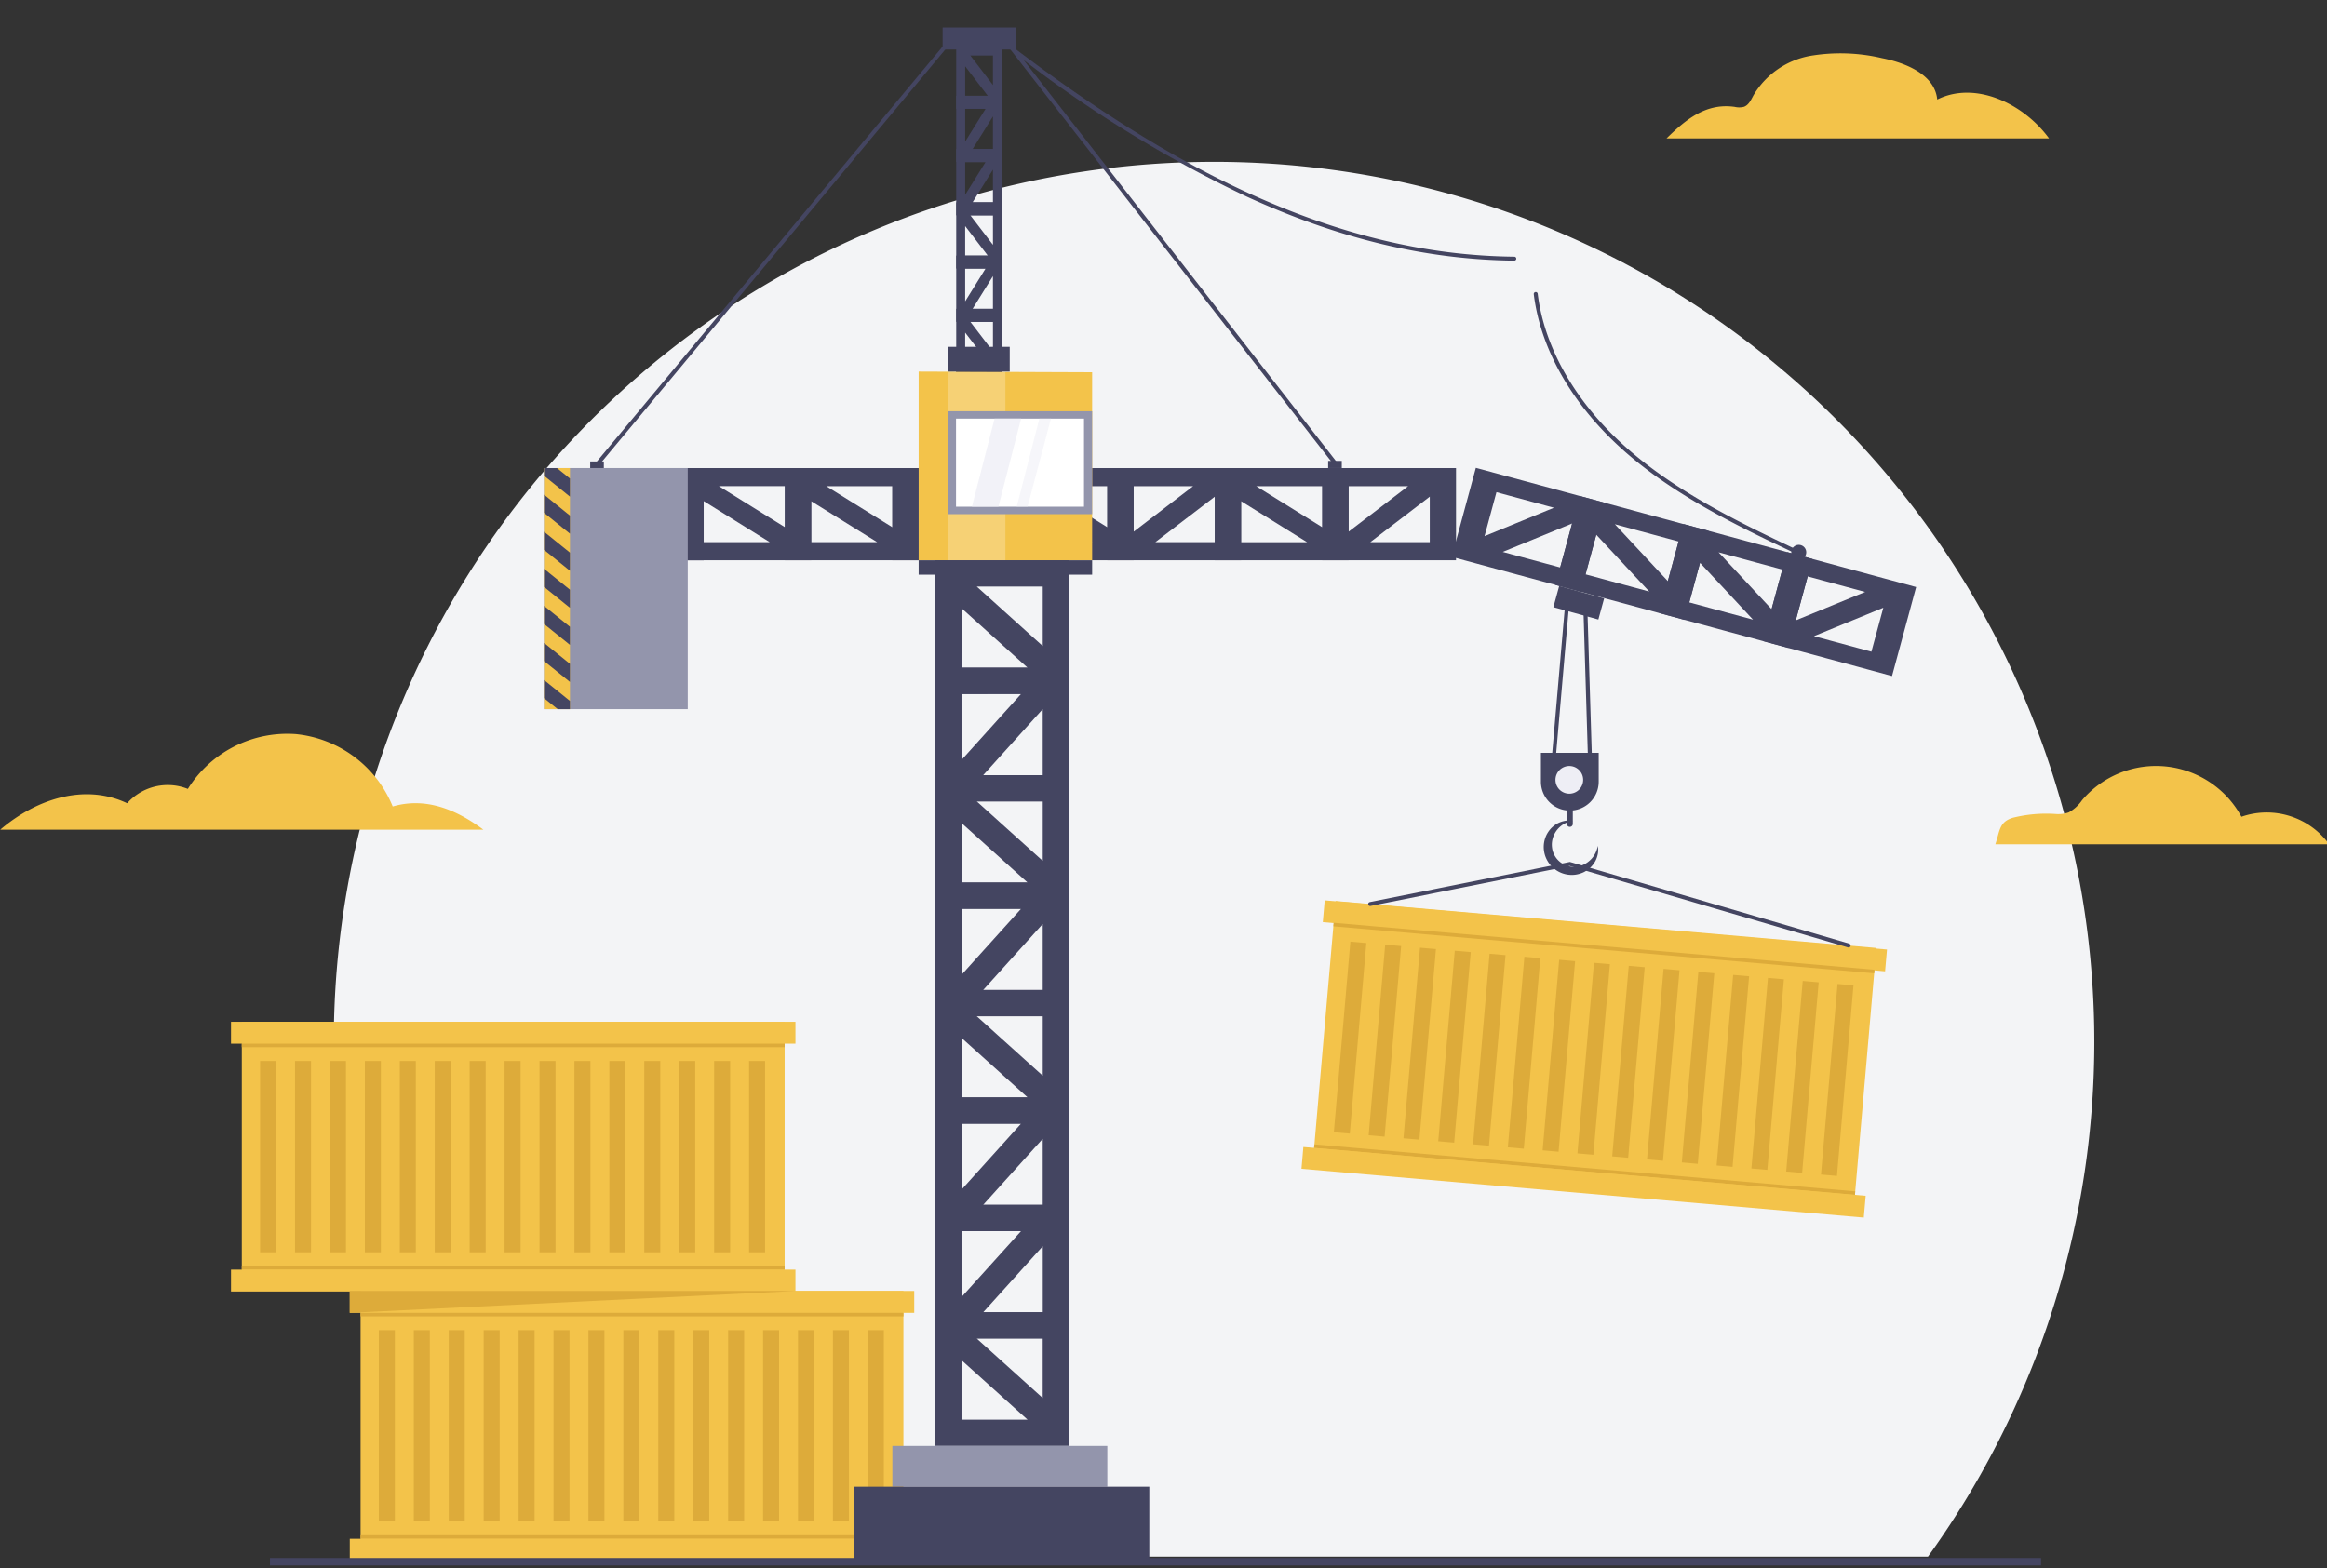 <svg xmlns="http://www.w3.org/2000/svg" width="267" height="180" viewBox="0 0 267 180">
    <rect x="0" y="0" width="267" height="180" fill="#333333" stroke="none"/>
    <defs>
        <clipPath id="dalm5dbkma">
            <path data-name="사각형 15860" style="fill:none" d="M0 0h267v180H0z"/>
        </clipPath>
        <clipPath id="9loqkb0c5b">
            <path data-name="사각형 15778" style="fill:none" d="M0 0h218.602v178.688H0z"/>
        </clipPath>
        <clipPath id="qj52opxkrc">
            <path data-name="사각형 15821" style="fill:none" d="M0 0h267.229v220.57H0z"/>
        </clipPath>
        <clipPath id="4pacmekf4d">
            <path data-name="패스 19401" d="M614.96 270.783h19.907V249.2l-19.907-.076z" transform="translate(-614.96 -249.123)" style="fill:none"/>
        </clipPath>
        <clipPath id="gzelvz35me">
            <path data-name="사각형 15823" style="fill:none" d="M0 0h6.539v22.485H0z"/>
        </clipPath>
        <clipPath id="9tsg60y6rf">
            <path data-name="사각형 15826" style="fill:none" d="M0 0h5.64v10.11H0z"/>
        </clipPath>
        <clipPath id="t0gii6psyg">
            <path data-name="사각형 15827" style="fill:none" d="M0 0h3.927v10.11H0z"/>
        </clipPath>
        <clipPath id="dd16wm390h">
            <path data-name="사각형 15836" style="fill:none" d="M0 0h2.97v27.67H0z"/>
        </clipPath>
    </defs>
    <g data-name="그룹 34109" style="clip-path:url(#dalm5dbkma)">
        <g data-name="그룹 34089">
            <g data-name="그룹 34088" style="clip-path:url(#9loqkb0c5b)" transform="translate(26.505 -.036)">
                <path data-name="패스 19367" d="M425.316 209.613a101 101 0 1 1-101-100.979 100.992 100.992 0 0 1 101 100.979" transform="translate(-211.522 -90.023)" style="fill:#f3f4f6"/>
            </g>
        </g>
        <g data-name="그룹 34091">
            <g data-name="그룹 34090" style="clip-path:url(#qj52opxkrc)" transform="translate(.022 -.036)">
                <path data-name="패스 19368" d="M0 502.732h55.444c-3.145-2.345-6.639-3.762-10.406-2.667a13.455 13.455 0 0 0-11.127-8.309 13.457 13.457 0 0 0-12.38 6.294 6.221 6.221 0 0 0-6.963 1.645c-4.89-2.321-10.455-.48-14.569 3.038" transform="translate(0 -407.47)" style="fill:#f3c34a"/>
                <path data-name="패스 19369" d="M1115.722 45.618h43.886c-2.889-3.972-8.43-6.652-12.828-4.463-.263-2.825-3.546-4.2-6.331-4.746a20.749 20.749 0 0 0-8.185-.273 9.545 9.545 0 0 0-6.569 4.533c-.277.522-.549 1.132-1.108 1.325a2.271 2.271 0 0 1-1.056 0c-3.218-.45-5.492 1.346-7.81 3.623" transform="translate(-924.524 -29.697)" style="fill:#f3c34a"/>
                <path data-name="패스 19370" d="M1335.875 522.329h38.3a8.848 8.848 0 0 0-10.064-3.159 11.144 11.144 0 0 0-18.287-1.9 4.493 4.493 0 0 1-1.531 1.4 3.736 3.736 0 0 1-1.514.183 15.73 15.73 0 0 0-4.905.435c-1.576.484-1.466 1.482-2 3.04" transform="translate(-1106.951 -425.396)" style="fill:#f3c34a"/>
                <path data-name="사각형 15779" transform="translate(40.112 148.199)" style="fill:#f3c34a" d="M0 0h64.765v2.51H0z"/>
                <path data-name="사각형 15780" transform="translate(41.351 148.199)" style="fill:#f3c34a" d="M0 0h62.287v30.489H0z"/>
                <path data-name="사각형 15781" transform="translate(41.351 150.709)" style="fill:#ddab3a" d="M0 0h62.287v.406H0z"/>
                <path data-name="사각형 15782" transform="translate(41.351 176.236)" style="fill:#ddab3a" d="M0 0h62.287v.406H0z"/>
                <path data-name="사각형 15783" transform="translate(40.112 176.643)" style="fill:#f3c34a" d="M0 0h64.765v2.51H0z"/>
                <path data-name="사각형 15784" transform="translate(43.45 152.698)" style="fill:#ddab3a" d="M0 0h1.837v21.955H0z"/>
                <path data-name="사각형 15785" transform="translate(47.458 152.698)" style="fill:#ddab3a" d="M0 0h1.837v21.955H0z"/>
                <path data-name="사각형 15786" transform="translate(51.465 152.698)" style="fill:#ddab3a" d="M0 0h1.837v21.955H0z"/>
                <path data-name="사각형 15787" transform="translate(55.473 152.698)" style="fill:#ddab3a" d="M0 0h1.837v21.955H0z"/>
                <path data-name="사각형 15788" transform="translate(59.48 152.698)" style="fill:#ddab3a" d="M0 0h1.837v21.955H0z"/>
                <path data-name="사각형 15789" transform="translate(63.488 152.698)" style="fill:#ddab3a" d="M0 0h1.837v21.955H0z"/>
                <path data-name="사각형 15790" transform="translate(67.495 152.698)" style="fill:#ddab3a" d="M0 0h1.837v21.955H0z"/>
                <path data-name="사각형 15791" transform="translate(71.503 152.698)" style="fill:#ddab3a" d="M0 0h1.837v21.955H0z"/>
                <path data-name="사각형 15792" transform="translate(75.51 152.698)" style="fill:#ddab3a" d="M0 0h1.837v21.955H0z"/>
                <path data-name="사각형 15793" transform="translate(79.518 152.698)" style="fill:#ddab3a" d="M0 0h1.837v21.955H0z"/>
                <path data-name="사각형 15794" transform="translate(83.525 152.698)" style="fill:#ddab3a" d="M0 0h1.837v21.955H0z"/>
                <path data-name="사각형 15795" transform="translate(87.533 152.698)" style="fill:#ddab3a" d="M0 0h1.837v21.955H0z"/>
                <path data-name="사각형 15796" transform="translate(91.54 152.698)" style="fill:#ddab3a" d="M0 0h1.837v21.955H0z"/>
                <path data-name="사각형 15797" transform="translate(95.548 152.698)" style="fill:#ddab3a" d="M0 0h1.837v21.955H0z"/>
                <path data-name="사각형 15798" transform="translate(99.555 152.698)" style="fill:#ddab3a" d="M0 0h1.837v21.955H0z"/>
                <path data-name="사각형 15799" transform="translate(26.483 117.306)" style="fill:#f3c34a" d="M0 0h64.765v2.51H0z"/>
                <path data-name="사각형 15800" transform="translate(27.722 117.306)" style="fill:#f3c34a" d="M0 0h62.287v30.489H0z"/>
                <path data-name="사각형 15801" transform="translate(27.722 119.816)" style="fill:#ddab3a" d="M0 0h62.287v.406H0z"/>
                <path data-name="사각형 15802" transform="translate(27.722 145.344)" style="fill:#ddab3a" d="M0 0h62.287v.406H0z"/>
                <path data-name="사각형 15803" transform="translate(26.483 145.75)" style="fill:#f3c34a" d="M0 0h64.765v2.51H0z"/>
                <path data-name="사각형 15804" transform="translate(29.821 121.806)" style="fill:#ddab3a" d="M0 0h1.837v21.955H0z"/>
                <path data-name="사각형 15805" transform="translate(33.828 121.806)" style="fill:#ddab3a" d="M0 0h1.837v21.955H0z"/>
                <path data-name="사각형 15806" transform="translate(37.836 121.806)" style="fill:#ddab3a" d="M0 0h1.837v21.955H0z"/>
                <path data-name="사각형 15807" transform="translate(41.843 121.806)" style="fill:#ddab3a" d="M0 0h1.837v21.955H0z"/>
                <path data-name="사각형 15808" transform="translate(45.851 121.806)" style="fill:#ddab3a" d="M0 0h1.837v21.955H0z"/>
                <path data-name="사각형 15809" transform="translate(49.858 121.806)" style="fill:#ddab3a" d="M0 0h1.837v21.955H0z"/>
                <path data-name="사각형 15810" transform="translate(53.866 121.806)" style="fill:#ddab3a" d="M0 0h1.837v21.955H0z"/>
                <path data-name="사각형 15811" transform="translate(57.873 121.806)" style="fill:#ddab3a" d="M0 0h1.837v21.955H0z"/>
                <path data-name="사각형 15812" transform="translate(61.881 121.806)" style="fill:#ddab3a" d="M0 0h1.837v21.955H0z"/>
                <path data-name="사각형 15813" transform="translate(65.888 121.806)" style="fill:#ddab3a" d="M0 0h1.837v21.955H0z"/>
                <path data-name="사각형 15814" transform="translate(69.896 121.806)" style="fill:#ddab3a" d="M0 0h1.837v21.955H0z"/>
                <path data-name="사각형 15815" transform="translate(73.903 121.806)" style="fill:#ddab3a" d="M0 0h1.837v21.955H0z"/>
                <path data-name="사각형 15816" transform="translate(77.911 121.806)" style="fill:#ddab3a" d="M0 0h1.837v21.955H0z"/>
                <path data-name="사각형 15817" transform="translate(81.918 121.806)" style="fill:#ddab3a" d="M0 0h1.837v21.955H0z"/>
                <path data-name="사각형 15818" transform="translate(85.926 121.806)" style="fill:#ddab3a" d="M0 0h1.837v21.955H0z"/>
                <path data-name="패스 19371" d="M234.072 865.026h51.136l-51.136 2.51z" transform="translate(-193.96 -716.827)" style="fill:#ddab3a"/>
                <path data-name="패스 19372" d="M638.422 519.471H626.09v15.342h15.346v-15.342zm-9.317 5.5 7.575 6.827h-7.58zm9.317 4.34-7.575-6.827h7.575z" transform="translate(-518.799 -430.474)" style="fill:#444561"/>
                <path data-name="패스 19373" d="M626.09 594.446v12.328h15.346v-15.342H626.09zm5.5 9.315 6.829-7.573v7.573zm4.341-9.315-6.829 7.573v-7.573z" transform="translate(-518.799 -490.106)" style="fill:#444561"/>
                <path data-name="패스 19374" d="M638.422 663.392H626.09v15.342h15.346v-15.342zm-9.317 5.5 7.575 6.827h-7.58zm9.317 4.34-7.575-6.827h7.575z" transform="translate(-518.799 -549.738)" style="fill:#444561"/>
                <path data-name="패스 19375" d="M626.09 738.366v12.328h15.346v-15.342H626.09zm5.5 9.315 6.829-7.573v7.573zm4.341-9.315-6.829 7.574v-7.574z" transform="translate(-518.799 -609.369)" style="fill:#444561"/>
                <path data-name="패스 19376" d="M629.1 894.615h12.332v-15.342H626.09v15.342zm9.317-5.5-7.575-6.827h7.575zm-9.317-4.34 7.575 6.827H629.1z" transform="translate(-518.799 -728.633)" style="fill:#444561"/>
                <path data-name="패스 19377" d="M641.436 819.642v-12.329H626.09v15.342h15.346zm-5.5-9.315L629.1 817.9v-7.573zm-4.341 9.315 6.829-7.574v7.574z" transform="translate(-518.799 -669.002)" style="fill:#444561"/>
                <path data-name="패스 19378" d="M638.422 375.551H626.09v15.342h15.346v-15.342zm-9.317 5.5 7.575 6.827h-7.58zm9.317 4.34-7.575-6.827h7.575z" transform="translate(-518.799 -311.211)" style="fill:#444561"/>
                <path data-name="패스 19379" d="M626.09 450.525v12.328h15.346v-15.342H626.09zm5.5 9.315 6.829-7.573v7.573zm4.341-9.315L629.1 458.1v-7.573z" transform="translate(-518.799 -370.842)" style="fill:#444561"/>
                <path data-name="패스 19380" d="M756.637 322.262v-8.508h-15.346v10.587h15.346zm-5.5-6.428-6.829 5.226v-5.226zm-4.341 6.428 6.829-5.226v5.226z" transform="translate(-614.258 -260.001)" style="fill:#444561"/>
                <path data-name="패스 19381" d="M681.663 313.754h-12.332v10.587h15.346v-10.587zm-9.317 3.8 7.576 4.711h-7.576zm9.317 2.995-7.576-4.711h7.576z" transform="translate(-554.63 -260.001)" style="fill:#444561"/>
                <path data-name="패스 19382" d="M612.716 322.262v-8.508H597.37v10.587h15.346zm-5.5-6.428-6.829 5.226v-5.226zm-4.341 6.428 6.829-5.226v5.226z" transform="translate(-495.001 -260.001)" style="fill:#444561"/>
                <path data-name="패스 19383" d="M537.741 313.754H525.41v10.587h15.346v-10.587zm-9.317 3.8 7.576 4.708h-7.575zm9.317 2.995-7.575-4.711h7.575z" transform="translate(-435.372 -260.001)" style="fill:#444561"/>
                <path data-name="패스 19384" d="M381.489 315.834v8.508h15.346v-10.588h-15.346zm5.5 6.428 6.829-5.226v5.226zm4.341-6.428-6.83 5.226v-5.226z" transform="translate(-316.115 -260.001)" style="fill:#444561"/>
                <path data-name="패스 19385" d="M456.464 324.342H468.8v-10.587h-15.35v10.587zm9.317-3.8-7.575-4.711h7.575zm-9.317-2.995 7.575 4.711h-7.575z" transform="translate(-375.744 -260.002)" style="fill:#444561"/>
                <path data-name="패스 19386" d="M900.557 322.262v-8.508h-15.346v10.587h15.346zm-5.5-6.428-6.829 5.226v-5.226zm-4.341 6.428 6.829-5.226v5.226z" transform="translate(-733.515 -260.001)" style="fill:#444561"/>
                <path data-name="패스 19387" d="M825.583 313.754h-12.332v10.587H828.6v-10.587zm-9.317 3.8 7.575 4.711h-7.575zm9.317 2.995-7.575-4.711h7.575z" transform="translate(-673.887 -260.001)" style="fill:#444561"/>
                <path data-name="패스 19388" d="M641.128 214.7h4.219v-7.606H640.1v7.606zm3.188-2.727-2.592-3.385h2.592zm-3.188-2.152 2.592 3.385h-2.592z" transform="translate(-530.406 -171.614)" style="fill:#444561"/>
                <path data-name="패스 19389" d="M645.347 177.529v-6.112H640.1v7.606h5.25zm-1.883-4.618-2.336 3.755v-3.755zm-1.485 4.618 2.336-3.755v3.755z" transform="translate(-530.406 -142.049)" style="fill:#444561"/>
                <path data-name="패스 19390" d="M641.128 143.346h4.219v-7.606H640.1v7.606zm3.188-2.727-2.592-3.385h2.592zm-3.188-2.151 2.592 3.385h-2.592z" transform="translate(-530.406 -112.485)" style="fill:#444561"/>
                <path data-name="패스 19391" d="M645.347 106.175v-6.112H640.1v7.606h5.25zm-1.883-4.618-2.336 3.755v-3.755zm-1.485 4.618 2.336-3.755v3.755z" transform="translate(-530.406 -82.92)" style="fill:#444561"/>
                <path data-name="패스 19392" d="M644.316 28.708H640.1v7.606h5.25v-7.606zm-3.188 2.727 2.592 3.385h-2.592zm3.188 2.151-2.592-3.386h2.592z" transform="translate(-530.406 -23.79)" style="fill:#444561"/>
                <path data-name="패스 19393" d="M640.1 65.879v6.112h5.25v-7.606h-5.25zm1.88 4.621 2.336-3.755V70.5zm1.485-4.618-2.336 3.755v-3.758z" transform="translate(-530.406 -53.355)" style="fill:#444561"/>
                <path data-name="패스 19394" d="M641.128 286.055h4.219v-7.606H640.1v7.606zm3.188-2.727-2.592-3.385h2.592zm-3.188-2.151 2.592 3.385h-2.592z" transform="translate(-530.406 -230.744)" style="fill:#444561"/>
                <path data-name="패스 19395" d="M645.347 248.884v-6.112H640.1v7.606h5.25zm-1.883-4.618-2.336 3.755v-3.755zm-1.485 4.618 2.336-3.755v3.755z" transform="translate(-530.406 -201.18)" style="fill:#444561"/>
                <path data-name="패스 19396" d="m1195.615 382.259 1.681-6.2.543-2.007-2.91-.788-8.993-2.435-2.91-.788-.544 2.007-1.68 6.2-.544 2.007 2.91.788 8.993 2.435 2.91.788zm-3.631-7.642-7.958 3.26 1.366-5.045zm-5.87 5.07 7.958-3.26-1.366 5.045z" transform="translate(-978.002 -306.642)" style="fill:#444561"/>
                <path data-name="패스 19397" d="m1125.472 354.453-8.993-2.435-2.91-.788-.544 2.007-1.681 6.2-.543 2.007 2.91.788 8.993 2.435 2.91.788.544-2.007 1.68-6.2.544-2.007zm-9.986 1.23 6.081 6.527-7.312-1.979zm8.21 5.325-6.081-6.527 7.312 1.979z" transform="translate(-920.447 -291.057)" style="fill:#444561"/>
                <path data-name="패스 19398" d="m974.106 315.623-1.68 6.2-.544 2.007 2.91.788 8.993 2.435 2.91.788.544-2.007 1.68-6.2.544-2.007-2.91-.788-8.993-2.435-2.91-.788zm3.631 7.642 7.958-3.26-1.366 5.045zm5.87-5.07-7.958 3.26 1.366-5.045z" transform="translate(-805.334 -259.887)" style="fill:#444561"/>
                <path data-name="패스 19399" d="m1044.25 343.43 8.994 2.435 2.91.788.543-2.007 1.68-6.2.543-2.007-2.909-.788-8.993-2.435-2.91-.788-.544 2.007-1.68 6.2-.544 2.007zm9.986-1.23-6.08-6.527 7.312 1.979zm-8.211-5.325 6.081 6.527-7.312-1.98z" transform="translate(-862.89 -275.471)" style="fill:#444561"/>
                <path data-name="사각형 15819" transform="translate(102.369 165.982)" style="fill:#9395ac" d="M0 0h24.663v4.683H0z"/>
                <path data-name="사각형 15820" transform="translate(97.952 170.664)" style="fill:#444561" d="M0 0h33.897v8.535H0z"/>
                <path data-name="패스 19400" d="M634.868 270.782h-19.907v-21.66l19.907.076z" transform="translate(-509.577 -206.442)" style="fill:#f3c34a"/>
            </g>
        </g>
        <g data-name="그룹 34096">
            <g data-name="그룹 34095" style="clip-path:url(#4pacmekf4d)" transform="translate(105.405 42.645)">
                <g data-name="그룹 34094" style="opacity:.24">
                    <g data-name="그룹 34093">
                        <g data-name="그룹 34092" style="clip-path:url(#gzelvz35me)" transform="translate(3.414 -.001)">
                            <path data-name="사각형 15822" transform="translate(0 .001)" style="fill:#fff" d="M0 0h6.539v22.484H0z"/>
                        </g>
                    </g>
                </g>
            </g>
        </g>
        <g data-name="그룹 34104">
            <g data-name="그룹 34103" style="clip-path:url(#qj52opxkrc)" transform="translate(.022 -.036)">
                <path data-name="사각형 15824" transform="translate(108.798 47.233)" style="fill:#9395ac" d="M0 0h16.493v11.813H0z"/>
                <path data-name="사각형 15825" transform="translate(109.673 48.078)" style="fill:#fff" d="M0 0h14.683v10.11H0z"/>
                <g data-name="그룹 34099" style="opacity:.75">
                    <g data-name="그룹 34098">
                        <g data-name="그룹 34097" style="clip-path:url(#9tsg60y6rf)" transform="translate(111.494 48.078)">
                            <path data-name="패스 19402" d="M653.659 290.74h-3.041l2.6-10.11h3.041z" transform="translate(-650.617 -280.63)" style="fill:#eeeef5"/>
                        </g>
                    </g>
                </g>
                <g data-name="그룹 34102" style="opacity:.53">
                    <g data-name="그룹 34101">
                        <g data-name="그룹 34100" style="clip-path:url(#t0gii6psyg)" transform="translate(116.637 48.078)">
                            <path data-name="패스 19403" d="M681.872 290.74h-1.244l2.6-10.11h1.328z" transform="translate(-680.628 -280.63)" style="fill:#eeeef5"/>
                        </g>
                    </g>
                </g>
                <path data-name="사각형 15828" transform="translate(108.798 39.839)" style="fill:#444561" d="M0 0h7.037v2.842H0z"/>
                <path data-name="사각형 15829" transform="translate(108.135 3.188)" style="fill:#444561" d="M0 0h8.362v2.527H0z"/>
                <path data-name="패스 19404" d="M397.322 78.707a.227.227 0 0 1-.175-.373L437.3 30.128a.227.227 0 0 1 .349.291L397.5 78.625a.227.227 0 0 1-.175.082" transform="translate(-329.046 -24.899)" style="fill:#444561"/>
                <path data-name="사각형 15830" transform="translate(67.697 52.996)" style="fill:#444561" d="M0 0h1.565v.821H0z"/>
                <path data-name="패스 19405" d="M709.114 75.246a.227.227 0 0 1-.18-.088l-38.153-49 1.386 1.052c9.724 7.384 18.525 12.835 26.905 16.667 10.508 4.8 20.48 7.19 30.489 7.295a.227.227 0 0 1 0 .454c-10.073-.105-20.106-2.5-30.673-7.336a141.626 141.626 0 0 1-25.625-15.69l36.031 46.276a.227.227 0 0 1-.179.367" transform="translate(-555.832 -21.676)" style="fill:#444561"/>
                <path data-name="패스 19406" d="M1056.992 225.876a.226.226 0 0 1-.1-.022c-5.851-2.771-13.133-6.22-18.973-11.153-6.321-5.339-10.261-11.949-11.094-18.613a.227.227 0 1 1 .451-.056c.819 6.551 4.7 13.058 10.937 18.322 5.795 4.895 13.047 8.33 18.874 11.09a.227.227 0 0 1-.1.433" transform="translate(-850.862 -162.282)" style="fill:#444561"/>
                <path data-name="패스 19407" d="M1200.965 366.055a.857.857 0 1 1-.857-.857.857.857 0 0 1 .857.857" transform="translate(-993.738 -302.631)" style="fill:#444561"/>
                <path data-name="사각형 15831" transform="translate(152.37 52.933)" style="fill:#444561" d="M0 0h1.565v.821H0z"/>
                <path data-name="사각형 15832" transform="translate(105.384 64.34)" style="fill:#444561" d="M0 0h19.907v1.649H0z"/>
                <path data-name="사각형 15833" transform="translate(62.405 53.753)" style="fill:#9395ac" d="M0 0h16.485v27.671H0z"/>
            </g>
        </g>
        <g data-name="그룹 34106">
            <g data-name="그룹 34105" style="clip-path:url(#dd16wm390h)" transform="translate(62.426 53.718)">
                <path data-name="사각형 15835" style="fill:#f3c34a" d="M0 0h2.97v27.671H0z"/>
                <path data-name="패스 19408" d="m367.128 311.223-2.97-2.4v-2.08l2.97 2.4z" transform="translate(-364.158 -307.942)" style="fill:#444561"/>
                <path data-name="패스 19409" d="m367.128 336.052-2.97-2.4v-2.08l2.97 2.4z" transform="translate(-364.158 -328.517)" style="fill:#444561"/>
                <path data-name="패스 19410" d="m367.128 360.881-2.97-2.4V356.4l2.97 2.4z" transform="translate(-364.158 -349.093)" style="fill:#444561"/>
                <path data-name="패스 19411" d="m367.128 385.71-2.97-2.4v-2.08l2.97 2.4z" transform="translate(-364.158 -369.668)" style="fill:#444561"/>
                <path data-name="패스 19412" d="m367.128 410.539-2.97-2.4v-2.079l2.97 2.4z" transform="translate(-364.158 -390.243)" style="fill:#444561"/>
                <path data-name="패스 19413" d="m367.128 435.368-2.97-2.4v-2.08l2.97 2.4z" transform="translate(-364.158 -410.818)" style="fill:#444561"/>
                <path data-name="패스 19414" d="m367.128 460.2-2.97-2.4v-2.079l2.97 2.4z" transform="translate(-364.158 -431.393)" style="fill:#444561"/>
            </g>
        </g>
        <g data-name="그룹 34108">
            <g data-name="그룹 34107" style="clip-path:url(#qj52opxkrc)" transform="translate(.022 -.036)">
                <path data-name="사각형 15837" transform="rotate(-85 133.646 -29.872)" style="fill:#f3c34a" d="M0 0h2.511v64.765H0z"/>
                <path data-name="사각형 15838" transform="rotate(-85.036 148.265 -15.205)" style="fill:#f3c34a" d="M0 0h30.49v62.287H0z"/>
                <path data-name="사각형 15839" transform="rotate(-85.036 134.479 -30.241)" style="fill:#ddab3a" d="M0 0h.408v62.287H0z"/>
                <path data-name="사각형 15840" transform="rotate(-85.036 147.243 -16.32)" style="fill:#ddab3a" d="M0 0h.408v62.287H0z"/>
                <path data-name="사각형 15841" transform="rotate(-85.037 147.82 -14.33)" style="fill:#f3c34a" d="M0 0h2.511v64.765H0z"/>
                <path data-name="사각형 15842" transform="rotate(-85.039 147.388 -18.45)" style="fill:#ddab3a" d="M0 0h21.955v1.837H0z"/>
                <path data-name="사각형 15843" transform="rotate(-85.039 149.574 -20.454)" style="fill:#ddab3a" d="M0 0h21.955v1.837H0z"/>
                <path data-name="사각형 15844" transform="rotate(-85.039 151.76 -22.458)" style="fill:#ddab3a" d="M0 0h21.955v1.837H0z"/>
                <path data-name="사각형 15845" transform="rotate(-85.039 153.944 -24.462)" style="fill:#ddab3a" d="M0 0h21.955v1.837H0z"/>
                <path data-name="사각형 15846" transform="rotate(-85.039 156.13 -26.465)" style="fill:#ddab3a" d="M0 0h21.955v1.837H0z"/>
                <path data-name="사각형 15847" transform="rotate(-85.039 158.315 -28.47)" style="fill:#ddab3a" d="M0 0h21.955v1.837H0z"/>
                <path data-name="사각형 15848" transform="rotate(-85.039 160.5 -30.473)" style="fill:#ddab3a" d="M0 0h21.955v1.837H0z"/>
                <path data-name="사각형 15849" transform="rotate(-85.039 162.686 -32.477)" style="fill:#ddab3a" d="M0 0h21.955v1.837H0z"/>
                <path data-name="사각형 15850" transform="rotate(-85.039 164.87 -34.48)" style="fill:#ddab3a" d="M0 0h21.955v1.837H0z"/>
                <path data-name="사각형 15851" transform="rotate(-85.039 167.056 -36.484)" style="fill:#ddab3a" d="M0 0h21.955v1.837H0z"/>
                <path data-name="사각형 15852" transform="rotate(-85.039 169.241 -38.488)" style="fill:#ddab3a" d="M0 0h21.955v1.837H0z"/>
                <path data-name="사각형 15853" transform="rotate(-85.039 171.427 -40.491)" style="fill:#ddab3a" d="M0 0h21.955v1.837H0z"/>
                <path data-name="사각형 15854" transform="rotate(-85.039 173.612 -42.495)" style="fill:#ddab3a" d="M0 0h21.955v1.837H0z"/>
                <path data-name="사각형 15855" transform="rotate(-85.039 175.797 -44.498)" style="fill:#ddab3a" d="M0 0h21.955v1.837H0z"/>
                <path data-name="사각형 15856" transform="rotate(-85.039 177.983 -46.502)" style="fill:#ddab3a" d="M0 0h21.955v1.837H0z"/>
                <path data-name="패스 19418" d="M1034.928 511.161a3.314 3.314 0 0 1-3.314-3.314v-3.314h6.629v3.314a3.314 3.314 0 0 1-3.314 3.314" transform="translate(-854.83 -418.096)" style="fill:#444561"/>
                <path data-name="패스 19419" d="M1039.713 552.8a2.666 2.666 0 0 1 .011.873 3.066 3.066 0 0 1-.287.859 3.174 3.174 0 0 1-.561.743 3.253 3.253 0 0 1-.781.544 3.306 3.306 0 0 1-.926.281 3.2 3.2 0 0 1-1.915-.328 3.228 3.228 0 0 1-1.385-1.383 3.194 3.194 0 0 1-.328-1.915 3.3 3.3 0 0 1 .282-.927 3.26 3.26 0 0 1 .545-.781 3.192 3.192 0 0 1 .744-.56 3.069 3.069 0 0 1 .859-.287 2.669 2.669 0 0 1 .874.012 2.793 2.793 0 0 0-2.405 2.63 2.957 2.957 0 0 0 .068.7 2.542 2.542 0 0 0 .67 1.2 2.532 2.532 0 0 0 1.2.671 2.6 2.6 0 0 0 1.41-.059 2.918 2.918 0 0 0 1.924-2.279" transform="translate(-856.403 -455.68)" style="fill:#444561"/>
                <path data-name="패스 19420" d="M1049.3 543.637a.343.343 0 0 1-.343-.342v-1.826h.685v1.826a.342.342 0 0 1-.343.342" transform="translate(-869.2 -448.703)" style="fill:#444561"/>
                <path data-name="패스 19421" d="M971.115 587.456a.225.225 0 0 1-.064-.009l-31.939-9.347-22.845 4.583a.227.227 0 1 1-.089-.445l22.955-4.605.054.016 31.992 9.36a.227.227 0 0 1-.064.445" transform="translate(-759.024 -478.673)" style="fill:#444561"/>
                <path data-name="패스 19422" d="M1044.52 514.941a1.589 1.589 0 1 1-1.589-1.589 1.589 1.589 0 0 1 1.589 1.589" transform="translate(-862.89 -425.403)" style="fill:#eeeef5"/>
                <path data-name="사각형 15857" transform="rotate(-74.654 134.823 -81.994)" style="fill:#444561" d="M0 0h2.523v5.352H0z"/>
                <path data-name="패스 19423" d="M1060.877 426.62a.227.227 0 0 1-.227-.22l-.484-15.928a.227.227 0 0 1 .22-.234.23.23 0 0 1 .234.22l.484 15.928a.227.227 0 0 1-.22.234h-.007" transform="translate(-878.488 -339.955)" style="fill:#444561"/>
                <path data-name="패스 19424" d="M1039.205 423.535h-.02a.227.227 0 0 1-.207-.246l1.483-17.075a.229.229 0 0 1 .246-.207.227.227 0 0 1 .207.246l-1.483 17.075a.227.227 0 0 1-.226.208" transform="translate(-860.932 -336.447)" style="fill:#444561"/>
                <path data-name="사각형 15858" transform="translate(30.953 178.845)" style="fill:#444561" d="M0 0h203.215v.857H0z"/>
            </g>
        </g>
    </g>
</svg>
